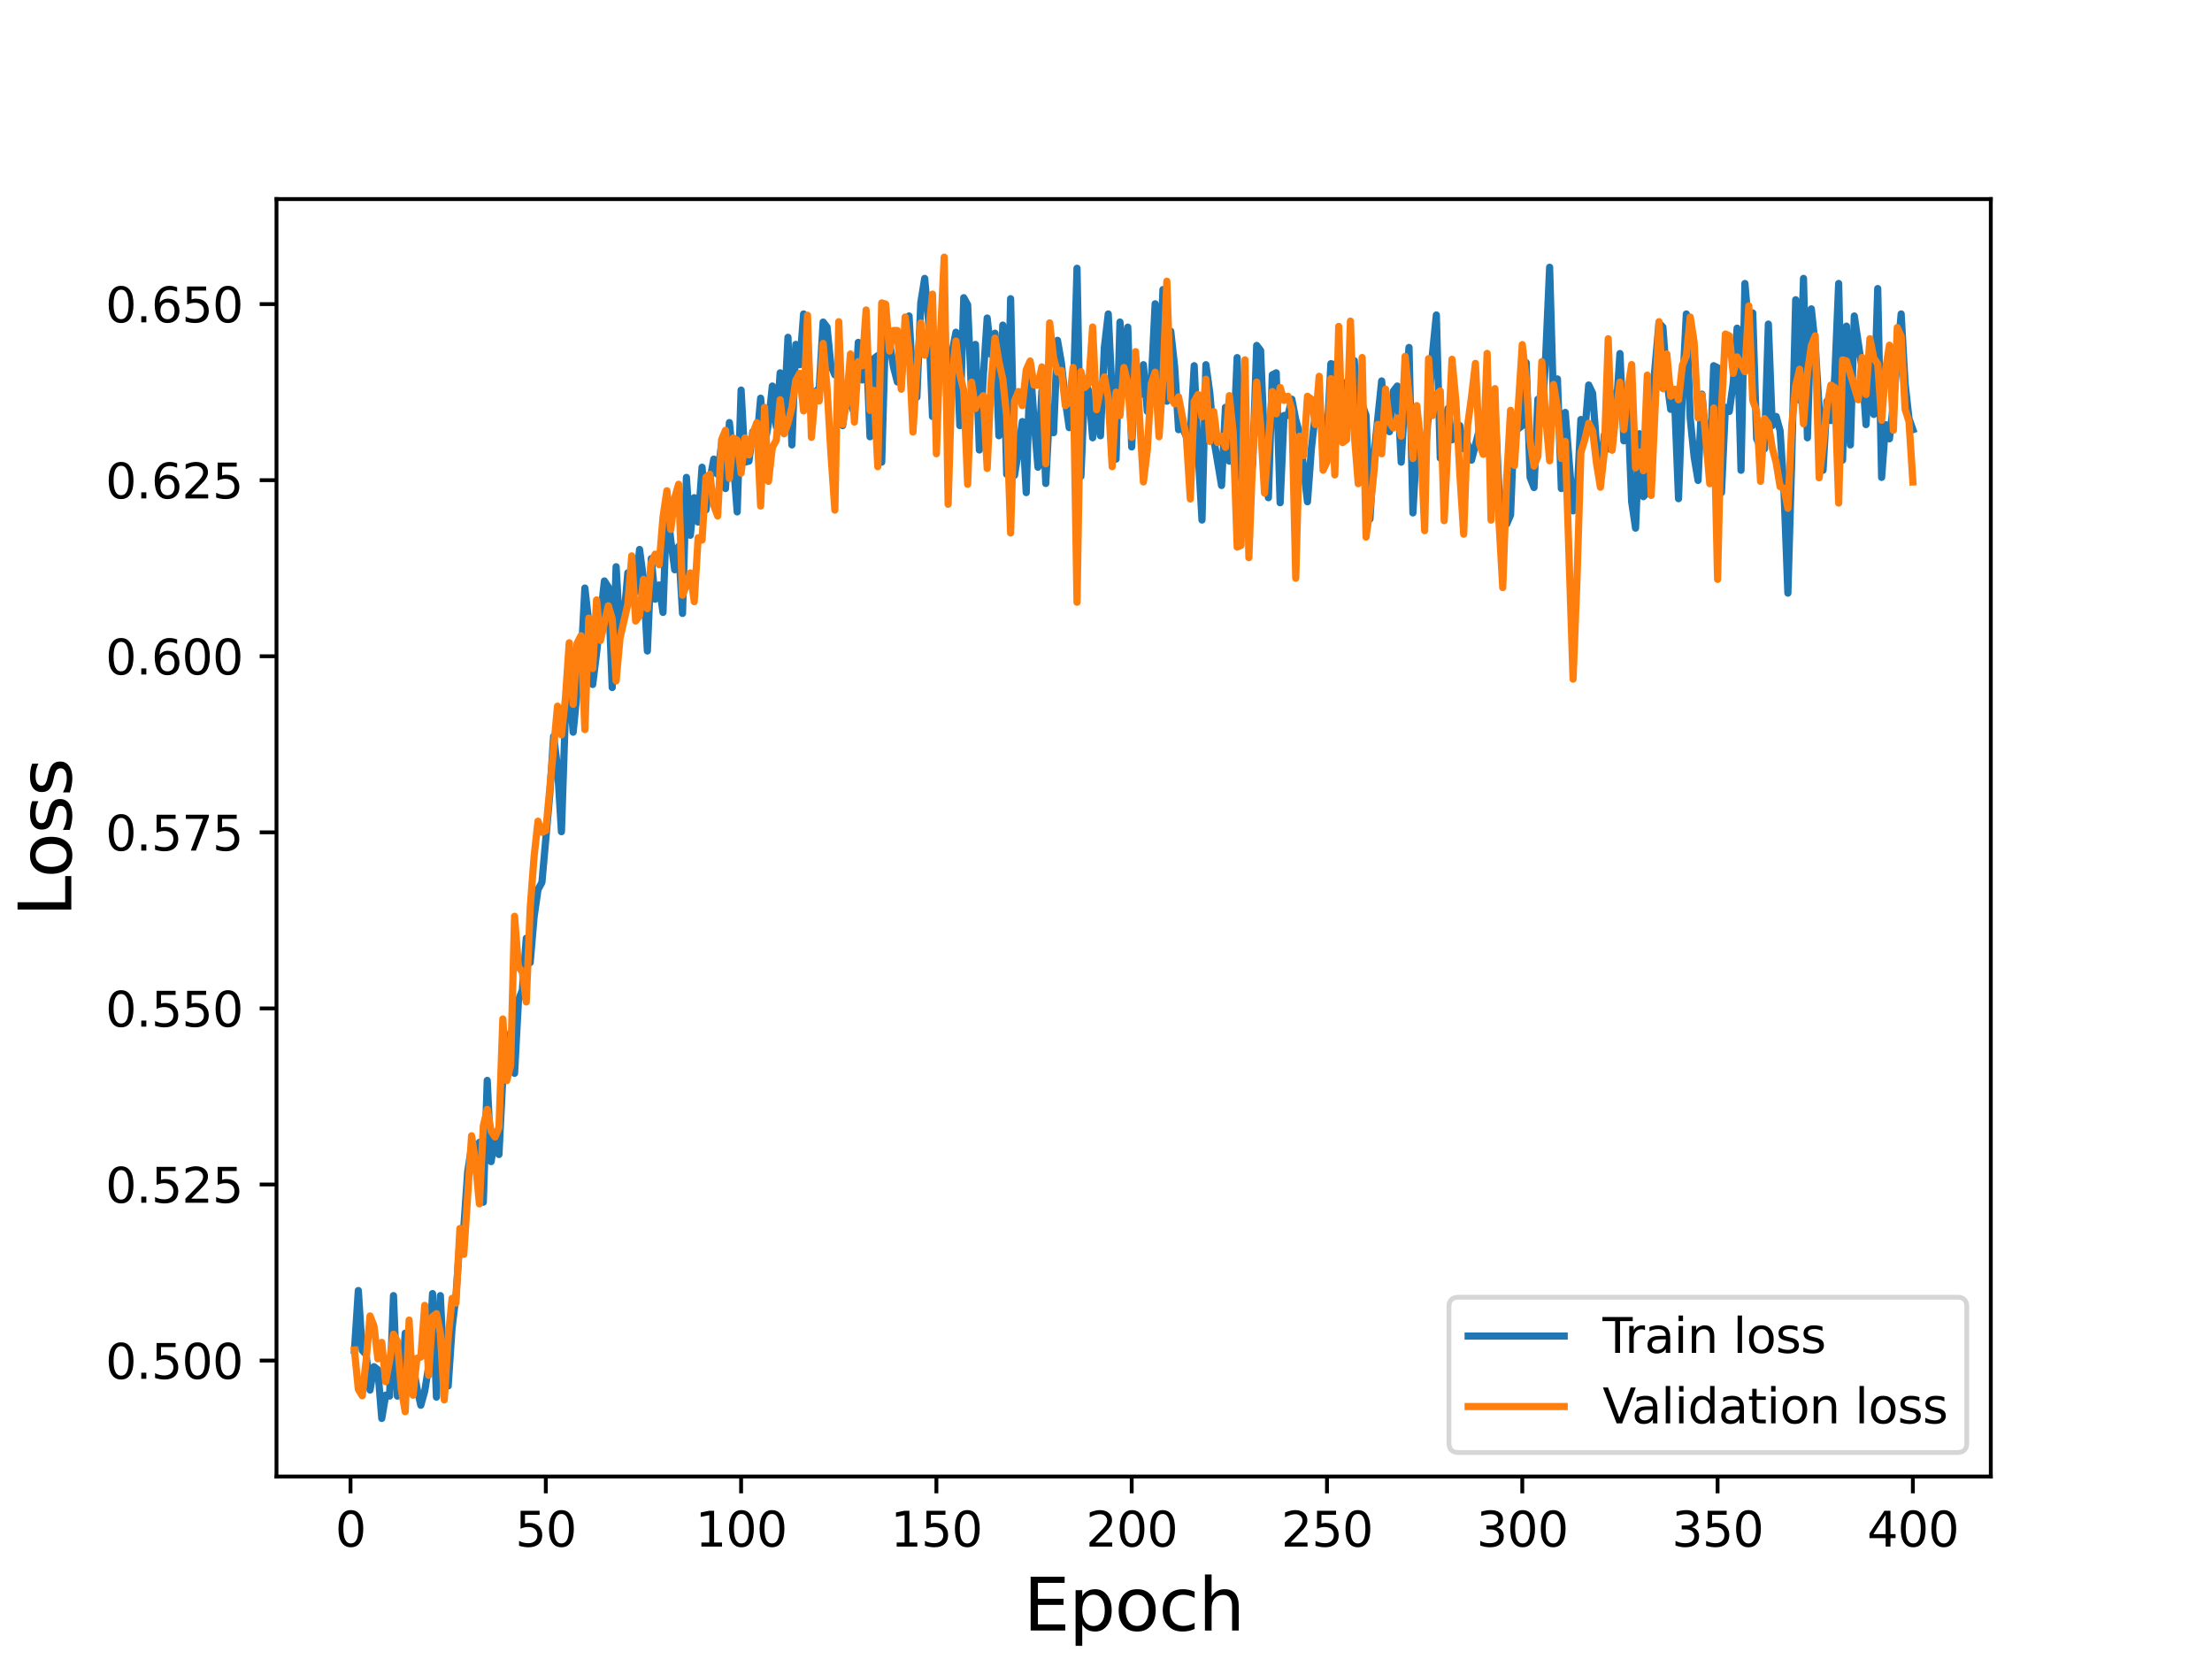 <?xml version="1.0" encoding="utf-8" standalone="no"?>
<!DOCTYPE svg PUBLIC "-//W3C//DTD SVG 1.1//EN"
  "http://www.w3.org/Graphics/SVG/1.1/DTD/svg11.dtd">
<svg height="345.6pt" version="1.1" viewBox="0 0 460.8 345.6" width="460.8pt" xmlns="http://www.w3.org/2000/svg" xmlns:xlink="http://www.w3.org/1999/xlink">
 <defs>
  <style type="text/css">*{stroke-linecap:butt;stroke-linejoin:round;}</style>
 </defs>
 <g id="figure_1">
  <g id="patch_1">
   <path d="M 0 345.6 
L 460.8 345.6 
L 460.8 0 
L 0 0 
z
" style="fill:#ffffff;"/>
  </g>
  <g id="axes_1">
   <g id="patch_2">
    <path d="M 57.6 307.584 
L 414.72 307.584 
L 414.72 41.472 
L 57.6 41.472 
z
" style="fill:#ffffff;"/>
   </g>
   <g id="matplotlib.axis_1">
    <g id="xtick_1">
     <g id="line2d_1">
      <defs>
       <path d="M 0 0 
L 0 3.5 
" id="mccbf1fad83" style="stroke:#000000;stroke-width:0.8;"/>
      </defs>
      <g>
       <use style="stroke:#000000;stroke-width:0.8;" x="73.019" xlink:href="#mccbf1fad83" y="307.584"/>
      </g>
     </g>
     <g id="text_1">
      <!-- 0 -->
      <g transform="translate(69.838 322.182)scale(0.1 -0.1)">
       <defs>
        <path d="M 2034 4250 
Q 1547 4250 1301 3770 
Q 1056 3291 1056 2328 
Q 1056 1369 1301 889 
Q 1547 409 2034 409 
Q 2525 409 2770 889 
Q 3016 1369 3016 2328 
Q 3016 3291 2770 3770 
Q 2525 4250 2034 4250 
z
M 2034 4750 
Q 2819 4750 3233 4129 
Q 3647 3509 3647 2328 
Q 3647 1150 3233 529 
Q 2819 -91 2034 -91 
Q 1250 -91 836 529 
Q 422 1150 422 2328 
Q 422 3509 836 4129 
Q 1250 4750 2034 4750 
z
" id="DejaVuSans-30" transform="scale(0.016)"/>
       </defs>
       <use xlink:href="#DejaVuSans-30"/>
      </g>
     </g>
    </g>
    <g id="xtick_2">
     <g id="line2d_2">
      <g>
       <use style="stroke:#000000;stroke-width:0.8;" x="113.703" xlink:href="#mccbf1fad83" y="307.584"/>
      </g>
     </g>
     <g id="text_2">
      <!-- 50 -->
      <g transform="translate(107.34 322.182)scale(0.1 -0.1)">
       <defs>
        <path d="M 691 4666 
L 3169 4666 
L 3169 4134 
L 1269 4134 
L 1269 2991 
Q 1406 3038 1543 3061 
Q 1681 3084 1819 3084 
Q 2600 3084 3056 2656 
Q 3513 2228 3513 1497 
Q 3513 744 3044 326 
Q 2575 -91 1722 -91 
Q 1428 -91 1123 -41 
Q 819 9 494 109 
L 494 744 
Q 775 591 1075 516 
Q 1375 441 1709 441 
Q 2250 441 2565 725 
Q 2881 1009 2881 1497 
Q 2881 1984 2565 2268 
Q 2250 2553 1709 2553 
Q 1456 2553 1204 2497 
Q 953 2441 691 2322 
L 691 4666 
z
" id="DejaVuSans-35" transform="scale(0.016)"/>
       </defs>
       <use xlink:href="#DejaVuSans-35"/>
       <use x="63.623" xlink:href="#DejaVuSans-30"/>
      </g>
     </g>
    </g>
    <g id="xtick_3">
     <g id="line2d_3">
      <g>
       <use style="stroke:#000000;stroke-width:0.8;" x="154.386" xlink:href="#mccbf1fad83" y="307.584"/>
      </g>
     </g>
     <g id="text_3">
      <!-- 100 -->
      <g transform="translate(144.842 322.182)scale(0.1 -0.1)">
       <defs>
        <path d="M 794 531 
L 1825 531 
L 1825 4091 
L 703 3866 
L 703 4441 
L 1819 4666 
L 2450 4666 
L 2450 531 
L 3481 531 
L 3481 0 
L 794 0 
L 794 531 
z
" id="DejaVuSans-31" transform="scale(0.016)"/>
       </defs>
       <use xlink:href="#DejaVuSans-31"/>
       <use x="63.623" xlink:href="#DejaVuSans-30"/>
       <use x="127.246" xlink:href="#DejaVuSans-30"/>
      </g>
     </g>
    </g>
    <g id="xtick_4">
     <g id="line2d_4">
      <g>
       <use style="stroke:#000000;stroke-width:0.8;" x="195.07" xlink:href="#mccbf1fad83" y="307.584"/>
      </g>
     </g>
     <g id="text_4">
      <!-- 150 -->
      <g transform="translate(185.526 322.182)scale(0.1 -0.1)">
       <use xlink:href="#DejaVuSans-31"/>
       <use x="63.623" xlink:href="#DejaVuSans-35"/>
       <use x="127.246" xlink:href="#DejaVuSans-30"/>
      </g>
     </g>
    </g>
    <g id="xtick_5">
     <g id="line2d_5">
      <g>
       <use style="stroke:#000000;stroke-width:0.8;" x="235.753" xlink:href="#mccbf1fad83" y="307.584"/>
      </g>
     </g>
     <g id="text_5">
      <!-- 200 -->
      <g transform="translate(226.209 322.182)scale(0.1 -0.1)">
       <defs>
        <path d="M 1228 531 
L 3431 531 
L 3431 0 
L 469 0 
L 469 531 
Q 828 903 1448 1529 
Q 2069 2156 2228 2338 
Q 2531 2678 2651 2914 
Q 2772 3150 2772 3378 
Q 2772 3750 2511 3984 
Q 2250 4219 1831 4219 
Q 1534 4219 1204 4116 
Q 875 4013 500 3803 
L 500 4441 
Q 881 4594 1212 4672 
Q 1544 4750 1819 4750 
Q 2544 4750 2975 4387 
Q 3406 4025 3406 3419 
Q 3406 3131 3298 2873 
Q 3191 2616 2906 2266 
Q 2828 2175 2409 1742 
Q 1991 1309 1228 531 
z
" id="DejaVuSans-32" transform="scale(0.016)"/>
       </defs>
       <use xlink:href="#DejaVuSans-32"/>
       <use x="63.623" xlink:href="#DejaVuSans-30"/>
       <use x="127.246" xlink:href="#DejaVuSans-30"/>
      </g>
     </g>
    </g>
    <g id="xtick_6">
     <g id="line2d_6">
      <g>
       <use style="stroke:#000000;stroke-width:0.8;" x="276.437" xlink:href="#mccbf1fad83" y="307.584"/>
      </g>
     </g>
     <g id="text_6">
      <!-- 250 -->
      <g transform="translate(266.893 322.182)scale(0.1 -0.1)">
       <use xlink:href="#DejaVuSans-32"/>
       <use x="63.623" xlink:href="#DejaVuSans-35"/>
       <use x="127.246" xlink:href="#DejaVuSans-30"/>
      </g>
     </g>
    </g>
    <g id="xtick_7">
     <g id="line2d_7">
      <g>
       <use style="stroke:#000000;stroke-width:0.8;" x="317.12" xlink:href="#mccbf1fad83" y="307.584"/>
      </g>
     </g>
     <g id="text_7">
      <!-- 300 -->
      <g transform="translate(307.576 322.182)scale(0.1 -0.1)">
       <defs>
        <path d="M 2597 2516 
Q 3050 2419 3304 2112 
Q 3559 1806 3559 1356 
Q 3559 666 3084 287 
Q 2609 -91 1734 -91 
Q 1441 -91 1130 -33 
Q 819 25 488 141 
L 488 750 
Q 750 597 1062 519 
Q 1375 441 1716 441 
Q 2309 441 2620 675 
Q 2931 909 2931 1356 
Q 2931 1769 2642 2001 
Q 2353 2234 1838 2234 
L 1294 2234 
L 1294 2753 
L 1863 2753 
Q 2328 2753 2575 2939 
Q 2822 3125 2822 3475 
Q 2822 3834 2567 4026 
Q 2313 4219 1838 4219 
Q 1578 4219 1281 4162 
Q 984 4106 628 3988 
L 628 4550 
Q 988 4650 1302 4700 
Q 1616 4750 1894 4750 
Q 2613 4750 3031 4423 
Q 3450 4097 3450 3541 
Q 3450 3153 3228 2886 
Q 3006 2619 2597 2516 
z
" id="DejaVuSans-33" transform="scale(0.016)"/>
       </defs>
       <use xlink:href="#DejaVuSans-33"/>
       <use x="63.623" xlink:href="#DejaVuSans-30"/>
       <use x="127.246" xlink:href="#DejaVuSans-30"/>
      </g>
     </g>
    </g>
    <g id="xtick_8">
     <g id="line2d_8">
      <g>
       <use style="stroke:#000000;stroke-width:0.8;" x="357.804" xlink:href="#mccbf1fad83" y="307.584"/>
      </g>
     </g>
     <g id="text_8">
      <!-- 350 -->
      <g transform="translate(348.26 322.182)scale(0.1 -0.1)">
       <use xlink:href="#DejaVuSans-33"/>
       <use x="63.623" xlink:href="#DejaVuSans-35"/>
       <use x="127.246" xlink:href="#DejaVuSans-30"/>
      </g>
     </g>
    </g>
    <g id="xtick_9">
     <g id="line2d_9">
      <g>
       <use style="stroke:#000000;stroke-width:0.8;" x="398.487" xlink:href="#mccbf1fad83" y="307.584"/>
      </g>
     </g>
     <g id="text_9">
      <!-- 400 -->
      <g transform="translate(388.944 322.182)scale(0.1 -0.1)">
       <defs>
        <path d="M 2419 4116 
L 825 1625 
L 2419 1625 
L 2419 4116 
z
M 2253 4666 
L 3047 4666 
L 3047 1625 
L 3713 1625 
L 3713 1100 
L 3047 1100 
L 3047 0 
L 2419 0 
L 2419 1100 
L 313 1100 
L 313 1709 
L 2253 4666 
z
" id="DejaVuSans-34" transform="scale(0.016)"/>
       </defs>
       <use xlink:href="#DejaVuSans-34"/>
       <use x="63.623" xlink:href="#DejaVuSans-30"/>
       <use x="127.246" xlink:href="#DejaVuSans-30"/>
      </g>
     </g>
    </g>
    <g id="text_10">
     <!-- Epoch -->
     <g transform="translate(213.194 339.66)scale(0.15 -0.15)">
      <defs>
       <path d="M 628 4666 
L 3578 4666 
L 3578 4134 
L 1259 4134 
L 1259 2753 
L 3481 2753 
L 3481 2222 
L 1259 2222 
L 1259 531 
L 3634 531 
L 3634 0 
L 628 0 
L 628 4666 
z
" id="DejaVuSans-45" transform="scale(0.016)"/>
       <path d="M 1159 525 
L 1159 -1331 
L 581 -1331 
L 581 3500 
L 1159 3500 
L 1159 2969 
Q 1341 3281 1617 3432 
Q 1894 3584 2278 3584 
Q 2916 3584 3314 3078 
Q 3713 2572 3713 1747 
Q 3713 922 3314 415 
Q 2916 -91 2278 -91 
Q 1894 -91 1617 61 
Q 1341 213 1159 525 
z
M 3116 1747 
Q 3116 2381 2855 2742 
Q 2594 3103 2138 3103 
Q 1681 3103 1420 2742 
Q 1159 2381 1159 1747 
Q 1159 1113 1420 752 
Q 1681 391 2138 391 
Q 2594 391 2855 752 
Q 3116 1113 3116 1747 
z
" id="DejaVuSans-70" transform="scale(0.016)"/>
       <path d="M 1959 3097 
Q 1497 3097 1228 2736 
Q 959 2375 959 1747 
Q 959 1119 1226 758 
Q 1494 397 1959 397 
Q 2419 397 2687 759 
Q 2956 1122 2956 1747 
Q 2956 2369 2687 2733 
Q 2419 3097 1959 3097 
z
M 1959 3584 
Q 2709 3584 3137 3096 
Q 3566 2609 3566 1747 
Q 3566 888 3137 398 
Q 2709 -91 1959 -91 
Q 1206 -91 779 398 
Q 353 888 353 1747 
Q 353 2609 779 3096 
Q 1206 3584 1959 3584 
z
" id="DejaVuSans-6f" transform="scale(0.016)"/>
       <path d="M 3122 3366 
L 3122 2828 
Q 2878 2963 2633 3030 
Q 2388 3097 2138 3097 
Q 1578 3097 1268 2742 
Q 959 2388 959 1747 
Q 959 1106 1268 751 
Q 1578 397 2138 397 
Q 2388 397 2633 464 
Q 2878 531 3122 666 
L 3122 134 
Q 2881 22 2623 -34 
Q 2366 -91 2075 -91 
Q 1284 -91 818 406 
Q 353 903 353 1747 
Q 353 2603 823 3093 
Q 1294 3584 2113 3584 
Q 2378 3584 2631 3529 
Q 2884 3475 3122 3366 
z
" id="DejaVuSans-63" transform="scale(0.016)"/>
       <path d="M 3513 2113 
L 3513 0 
L 2938 0 
L 2938 2094 
Q 2938 2591 2744 2837 
Q 2550 3084 2163 3084 
Q 1697 3084 1428 2787 
Q 1159 2491 1159 1978 
L 1159 0 
L 581 0 
L 581 4863 
L 1159 4863 
L 1159 2956 
Q 1366 3272 1645 3428 
Q 1925 3584 2291 3584 
Q 2894 3584 3203 3211 
Q 3513 2838 3513 2113 
z
" id="DejaVuSans-68" transform="scale(0.016)"/>
      </defs>
      <use xlink:href="#DejaVuSans-45"/>
      <use x="63.184" xlink:href="#DejaVuSans-70"/>
      <use x="126.66" xlink:href="#DejaVuSans-6f"/>
      <use x="187.842" xlink:href="#DejaVuSans-63"/>
      <use x="242.822" xlink:href="#DejaVuSans-68"/>
     </g>
    </g>
   </g>
   <g id="matplotlib.axis_2">
    <g id="ytick_1">
     <g id="line2d_10">
      <defs>
       <path d="M 0 0 
L -3.5 0 
" id="m09d7297ec0" style="stroke:#000000;stroke-width:0.8;"/>
      </defs>
      <g>
       <use style="stroke:#000000;stroke-width:0.8;" x="57.6" xlink:href="#m09d7297ec0" y="283.434"/>
      </g>
     </g>
     <g id="text_11">
      <!-- 0.500 -->
      <g transform="translate(21.972 287.233)scale(0.1 -0.1)">
       <defs>
        <path d="M 684 794 
L 1344 794 
L 1344 0 
L 684 0 
L 684 794 
z
" id="DejaVuSans-2e" transform="scale(0.016)"/>
       </defs>
       <use xlink:href="#DejaVuSans-30"/>
       <use x="63.623" xlink:href="#DejaVuSans-2e"/>
       <use x="95.41" xlink:href="#DejaVuSans-35"/>
       <use x="159.033" xlink:href="#DejaVuSans-30"/>
       <use x="222.656" xlink:href="#DejaVuSans-30"/>
      </g>
     </g>
    </g>
    <g id="ytick_2">
     <g id="line2d_11">
      <g>
       <use style="stroke:#000000;stroke-width:0.8;" x="57.6" xlink:href="#m09d7297ec0" y="246.753"/>
      </g>
     </g>
     <g id="text_12">
      <!-- 0.525 -->
      <g transform="translate(21.972 250.552)scale(0.1 -0.1)">
       <use xlink:href="#DejaVuSans-30"/>
       <use x="63.623" xlink:href="#DejaVuSans-2e"/>
       <use x="95.41" xlink:href="#DejaVuSans-35"/>
       <use x="159.033" xlink:href="#DejaVuSans-32"/>
       <use x="222.656" xlink:href="#DejaVuSans-35"/>
      </g>
     </g>
    </g>
    <g id="ytick_3">
     <g id="line2d_12">
      <g>
       <use style="stroke:#000000;stroke-width:0.8;" x="57.6" xlink:href="#m09d7297ec0" y="210.072"/>
      </g>
     </g>
     <g id="text_13">
      <!-- 0.550 -->
      <g transform="translate(21.972 213.872)scale(0.1 -0.1)">
       <use xlink:href="#DejaVuSans-30"/>
       <use x="63.623" xlink:href="#DejaVuSans-2e"/>
       <use x="95.41" xlink:href="#DejaVuSans-35"/>
       <use x="159.033" xlink:href="#DejaVuSans-35"/>
       <use x="222.656" xlink:href="#DejaVuSans-30"/>
      </g>
     </g>
    </g>
    <g id="ytick_4">
     <g id="line2d_13">
      <g>
       <use style="stroke:#000000;stroke-width:0.8;" x="57.6" xlink:href="#m09d7297ec0" y="173.392"/>
      </g>
     </g>
     <g id="text_14">
      <!-- 0.575 -->
      <g transform="translate(21.972 177.191)scale(0.1 -0.1)">
       <defs>
        <path d="M 525 4666 
L 3525 4666 
L 3525 4397 
L 1831 0 
L 1172 0 
L 2766 4134 
L 525 4134 
L 525 4666 
z
" id="DejaVuSans-37" transform="scale(0.016)"/>
       </defs>
       <use xlink:href="#DejaVuSans-30"/>
       <use x="63.623" xlink:href="#DejaVuSans-2e"/>
       <use x="95.41" xlink:href="#DejaVuSans-35"/>
       <use x="159.033" xlink:href="#DejaVuSans-37"/>
       <use x="222.656" xlink:href="#DejaVuSans-35"/>
      </g>
     </g>
    </g>
    <g id="ytick_5">
     <g id="line2d_14">
      <g>
       <use style="stroke:#000000;stroke-width:0.8;" x="57.6" xlink:href="#m09d7297ec0" y="136.711"/>
      </g>
     </g>
     <g id="text_15">
      <!-- 0.600 -->
      <g transform="translate(21.972 140.51)scale(0.1 -0.1)">
       <defs>
        <path d="M 2113 2584 
Q 1688 2584 1439 2293 
Q 1191 2003 1191 1497 
Q 1191 994 1439 701 
Q 1688 409 2113 409 
Q 2538 409 2786 701 
Q 3034 994 3034 1497 
Q 3034 2003 2786 2293 
Q 2538 2584 2113 2584 
z
M 3366 4563 
L 3366 3988 
Q 3128 4100 2886 4159 
Q 2644 4219 2406 4219 
Q 1781 4219 1451 3797 
Q 1122 3375 1075 2522 
Q 1259 2794 1537 2939 
Q 1816 3084 2150 3084 
Q 2853 3084 3261 2657 
Q 3669 2231 3669 1497 
Q 3669 778 3244 343 
Q 2819 -91 2113 -91 
Q 1303 -91 875 529 
Q 447 1150 447 2328 
Q 447 3434 972 4092 
Q 1497 4750 2381 4750 
Q 2619 4750 2861 4703 
Q 3103 4656 3366 4563 
z
" id="DejaVuSans-36" transform="scale(0.016)"/>
       </defs>
       <use xlink:href="#DejaVuSans-30"/>
       <use x="63.623" xlink:href="#DejaVuSans-2e"/>
       <use x="95.41" xlink:href="#DejaVuSans-36"/>
       <use x="159.033" xlink:href="#DejaVuSans-30"/>
       <use x="222.656" xlink:href="#DejaVuSans-30"/>
      </g>
     </g>
    </g>
    <g id="ytick_6">
     <g id="line2d_15">
      <g>
       <use style="stroke:#000000;stroke-width:0.8;" x="57.6" xlink:href="#m09d7297ec0" y="100.03"/>
      </g>
     </g>
     <g id="text_16">
      <!-- 0.625 -->
      <g transform="translate(21.972 103.829)scale(0.1 -0.1)">
       <use xlink:href="#DejaVuSans-30"/>
       <use x="63.623" xlink:href="#DejaVuSans-2e"/>
       <use x="95.41" xlink:href="#DejaVuSans-36"/>
       <use x="159.033" xlink:href="#DejaVuSans-32"/>
       <use x="222.656" xlink:href="#DejaVuSans-35"/>
      </g>
     </g>
    </g>
    <g id="ytick_7">
     <g id="line2d_16">
      <g>
       <use style="stroke:#000000;stroke-width:0.8;" x="57.6" xlink:href="#m09d7297ec0" y="63.35"/>
      </g>
     </g>
     <g id="text_17">
      <!-- 0.650 -->
      <g transform="translate(21.972 67.149)scale(0.1 -0.1)">
       <use xlink:href="#DejaVuSans-30"/>
       <use x="63.623" xlink:href="#DejaVuSans-2e"/>
       <use x="95.41" xlink:href="#DejaVuSans-36"/>
       <use x="159.033" xlink:href="#DejaVuSans-35"/>
       <use x="222.656" xlink:href="#DejaVuSans-30"/>
      </g>
     </g>
    </g>
    <g id="text_18">
     <!-- Loss -->
     <g transform="translate(14.852 190.979)rotate(-90)scale(0.15 -0.15)">
      <defs>
       <path d="M 628 4666 
L 1259 4666 
L 1259 531 
L 3531 531 
L 3531 0 
L 628 0 
L 628 4666 
z
" id="DejaVuSans-4c" transform="scale(0.016)"/>
       <path d="M 2834 3397 
L 2834 2853 
Q 2591 2978 2328 3040 
Q 2066 3103 1784 3103 
Q 1356 3103 1142 2972 
Q 928 2841 928 2578 
Q 928 2378 1081 2264 
Q 1234 2150 1697 2047 
L 1894 2003 
Q 2506 1872 2764 1633 
Q 3022 1394 3022 966 
Q 3022 478 2636 193 
Q 2250 -91 1575 -91 
Q 1294 -91 989 -36 
Q 684 19 347 128 
L 347 722 
Q 666 556 975 473 
Q 1284 391 1588 391 
Q 1994 391 2212 530 
Q 2431 669 2431 922 
Q 2431 1156 2273 1281 
Q 2116 1406 1581 1522 
L 1381 1569 
Q 847 1681 609 1914 
Q 372 2147 372 2553 
Q 372 3047 722 3315 
Q 1072 3584 1716 3584 
Q 2034 3584 2315 3537 
Q 2597 3491 2834 3397 
z
" id="DejaVuSans-73" transform="scale(0.016)"/>
      </defs>
      <use xlink:href="#DejaVuSans-4c"/>
      <use x="53.963" xlink:href="#DejaVuSans-6f"/>
      <use x="115.145" xlink:href="#DejaVuSans-73"/>
      <use x="167.244" xlink:href="#DejaVuSans-73"/>
     </g>
    </g>
   </g>
   <g id="line2d_17">
    <path clip-path="url(#p0e9c51cba6)" d="M 73.833 281.319 
L 74.646 268.842 
L 75.46 281.319 
L 76.274 282.165 
L 77.087 289.567 
L 77.901 284.703 
L 78.715 285.337 
L 79.528 295.488 
L 80.342 290.624 
L 81.156 290.836 
L 81.969 269.899 
L 82.783 290.836 
L 83.597 289.99 
L 84.41 277.724 
L 85.224 284.703 
L 86.038 284.491 
L 86.851 289.144 
L 87.665 292.739 
L 88.479 289.778 
L 89.292 284.703 
L 90.106 269.476 
L 90.92 291.047 
L 91.733 269.899 
L 92.547 287.029 
L 93.361 288.721 
L 94.174 276.667 
L 94.988 269.899 
L 95.802 258.268 
L 96.616 255.73 
L 97.429 244.099 
L 98.243 238.812 
L 99.057 243.253 
L 99.87 237.966 
L 100.684 250.443 
L 101.498 225.066 
L 102.311 241.984 
L 103.125 236.697 
L 103.939 240.504 
L 104.752 224.432 
L 105.566 220.625 
L 106.38 215.127 
L 107.193 223.586 
L 108.007 208.359 
L 108.821 206.245 
L 109.634 195.459 
L 110.448 200.535 
L 111.262 191.018 
L 112.075 185.308 
L 112.889 183.828 
L 114.516 165.641 
L 115.33 153.375 
L 116.144 159.931 
L 116.957 173.254 
L 117.771 148.934 
L 118.585 142.379 
L 119.398 152.529 
L 120.212 144.282 
L 121.026 137.938 
L 121.839 122.5 
L 122.653 129.69 
L 123.467 142.59 
L 124.28 136.034 
L 125.908 121.019 
L 126.721 122.288 
L 127.535 143.224 
L 128.349 118.059 
L 129.162 132.228 
L 129.976 128.633 
L 130.79 119.328 
L 131.603 123.769 
L 132.417 123.346 
L 133.231 114.464 
L 134.044 120.596 
L 134.858 135.611 
L 135.672 116.367 
L 136.485 124.826 
L 137.299 121.865 
L 138.113 127.575 
L 138.926 104.947 
L 139.74 112.56 
L 140.554 118.693 
L 141.367 113.829 
L 142.181 127.787 
L 142.995 99.449 
L 143.808 111.503 
L 144.622 103.678 
L 145.436 108.754 
L 146.249 97.334 
L 147.063 106.216 
L 147.877 100.083 
L 148.69 95.642 
L 149.504 98.814 
L 150.318 92.47 
L 151.131 101.775 
L 151.945 88.029 
L 152.759 96.065 
L 153.572 106.639 
L 154.386 81.262 
L 155.2 96.277 
L 156.013 96.065 
L 156.827 89.932 
L 157.641 92.258 
L 158.454 82.953 
L 159.268 92.893 
L 160.082 88.24 
L 160.895 80.416 
L 161.709 88.875 
L 162.523 77.667 
L 163.336 86.337 
L 164.15 70.265 
L 164.964 92.681 
L 165.777 71.745 
L 166.591 75.975 
L 167.405 65.401 
L 168.219 71.534 
L 169.032 86.337 
L 169.846 81.685 
L 170.66 80.839 
L 171.473 67.093 
L 172.287 68.15 
L 173.101 76.186 
L 173.914 78.089 
L 174.728 76.398 
L 175.542 88.663 
L 176.355 82.531 
L 177.169 84.011 
L 177.983 86.126 
L 178.796 71.322 
L 179.61 79.147 
L 180.424 71.111 
L 181.237 90.99 
L 182.051 74.706 
L 182.865 74.071 
L 183.678 96.277 
L 184.492 67.939 
L 185.306 71.322 
L 186.119 76.398 
L 186.933 79.57 
L 187.747 78.935 
L 188.56 70.265 
L 189.374 65.824 
L 190.188 80.204 
L 191.001 82.742 
L 191.815 63.075 
L 192.629 57.999 
L 193.442 66.881 
L 194.256 86.76 
L 195.07 79.781 
L 195.883 78.089 
L 196.697 62.229 
L 197.511 93.104 
L 198.324 73.437 
L 199.138 69.207 
L 199.952 88.663 
L 200.765 62.017 
L 201.579 63.498 
L 202.393 82.108 
L 203.206 71.745 
L 204.02 93.739 
L 204.834 78.512 
L 205.647 66.247 
L 206.461 73.86 
L 207.275 69.419 
L 208.088 90.778 
L 208.902 67.727 
L 209.716 98.814 
L 210.529 62.229 
L 211.343 99.026 
L 212.157 93.95 
L 212.97 87.817 
L 213.784 102.621 
L 214.598 75.763 
L 215.411 87.606 
L 216.225 97.334 
L 217.039 81.473 
L 217.852 100.718 
L 218.666 84.857 
L 219.48 90.144 
L 220.293 70.899 
L 221.107 75.552 
L 221.921 83.376 
L 222.734 89.086 
L 223.548 83.799 
L 224.362 55.884 
L 225.175 99.237 
L 225.989 79.57 
L 226.803 81.473 
L 227.616 91.201 
L 228.43 83.376 
L 229.244 90.778 
L 230.057 72.38 
L 230.871 65.401 
L 231.685 82.319 
L 232.498 95.642 
L 233.312 67.093 
L 234.126 78.724 
L 234.939 68.15 
L 235.753 93.104 
L 236.567 75.975 
L 237.381 82.319 
L 238.194 75.975 
L 239.008 85.703 
L 239.822 79.781 
L 240.635 63.286 
L 241.449 80.627 
L 242.263 60.325 
L 243.076 83.588 
L 243.89 68.996 
L 244.704 76.398 
L 245.517 89.509 
L 246.331 89.086 
L 247.145 90.99 
L 247.958 90.567 
L 248.772 76.186 
L 249.586 94.162 
L 250.399 108.331 
L 251.213 75.975 
L 252.027 81.896 
L 252.84 91.413 
L 254.468 101.14 
L 255.281 84.857 
L 256.095 96.065 
L 256.909 93.316 
L 257.722 74.494 
L 258.536 98.814 
L 259.35 106.004 
L 260.163 104.101 
L 260.977 96.277 
L 261.791 71.957 
L 262.604 73.014 
L 263.418 92.893 
L 264.232 103.678 
L 265.045 78.089 
L 265.859 77.667 
L 266.673 104.736 
L 267.486 86.549 
L 268.3 86.549 
L 269.114 83.165 
L 269.927 87.394 
L 270.741 90.355 
L 272.368 104.524 
L 273.182 93.527 
L 273.996 86.126 
L 274.809 83.588 
L 275.623 91.413 
L 276.437 91.413 
L 277.25 75.763 
L 278.064 75.975 
L 278.878 86.126 
L 279.691 87.394 
L 280.505 79.781 
L 281.319 78.301 
L 282.132 75.129 
L 282.946 89.298 
L 283.76 84.222 
L 284.573 86.549 
L 285.387 108.119 
L 286.201 95.008 
L 287.828 79.358 
L 288.642 88.875 
L 289.455 89.932 
L 290.269 81.473 
L 291.083 80.416 
L 291.896 96.277 
L 292.71 81.896 
L 293.524 72.38 
L 294.337 106.85 
L 295.151 92.047 
L 295.965 91.413 
L 296.778 96.065 
L 297.592 85.914 
L 298.406 73.648 
L 299.219 65.612 
L 300.033 95.431 
L 300.847 88.875 
L 301.66 85.068 
L 302.474 91.624 
L 303.288 89.932 
L 304.101 88.663 
L 304.915 93.527 
L 305.729 92.47 
L 306.543 95.854 
L 308.17 89.509 
L 308.984 93.104 
L 309.797 84.857 
L 310.611 92.47 
L 311.425 84.857 
L 312.238 101.563 
L 313.052 107.485 
L 313.866 109.177 
L 314.679 107.273 
L 315.493 86.972 
L 316.307 89.298 
L 317.12 88.663 
L 317.934 75.552 
L 318.748 99.449 
L 319.561 101.563 
L 320.375 83.165 
L 321.189 88.029 
L 322.002 74.071 
L 322.816 55.673 
L 323.63 84.222 
L 324.443 78.935 
L 325.257 101.775 
L 326.071 85.914 
L 327.698 106.427 
L 328.512 103.467 
L 329.325 87.394 
L 330.139 90.144 
L 330.953 80.204 
L 331.766 81.896 
L 332.58 92.681 
L 333.394 99.449 
L 334.207 90.567 
L 335.021 93.527 
L 335.835 81.896 
L 336.648 85.914 
L 337.462 73.648 
L 338.276 91.835 
L 339.089 84.222 
L 339.903 104.524 
L 340.717 110.023 
L 341.53 90.355 
L 342.344 103.467 
L 343.158 102.621 
L 343.971 85.491 
L 345.599 67.304 
L 346.412 68.15 
L 347.226 79.147 
L 348.04 85.28 
L 348.853 83.588 
L 349.667 103.89 
L 350.481 81.473 
L 351.294 65.401 
L 352.108 87.183 
L 352.922 95.219 
L 353.735 100.083 
L 354.549 82.108 
L 355.363 91.201 
L 356.176 98.814 
L 356.99 76.186 
L 357.804 76.609 
L 358.617 102.621 
L 359.431 84.857 
L 360.245 85.703 
L 361.058 79.781 
L 361.872 68.362 
L 362.686 97.968 
L 363.499 59.057 
L 364.313 68.573 
L 365.127 65.189 
L 365.94 91.413 
L 366.754 93.104 
L 367.568 93.527 
L 368.381 67.516 
L 369.195 88.663 
L 370.009 86.76 
L 370.822 89.721 
L 371.636 102.198 
L 372.45 123.557 
L 373.263 95.219 
L 374.077 62.44 
L 374.891 83.376 
L 375.704 57.999 
L 376.518 91.201 
L 377.332 64.343 
L 378.146 71.957 
L 379.773 97.968 
L 380.587 83.588 
L 381.4 87.606 
L 382.214 78.512 
L 383.028 59.057 
L 383.841 95.854 
L 384.655 67.939 
L 385.469 92.681 
L 386.282 65.824 
L 387.91 76.821 
L 388.723 88.452 
L 389.537 75.34 
L 390.351 86.337 
L 391.164 60.114 
L 391.978 99.449 
L 392.792 88.452 
L 393.605 91.413 
L 394.419 84.222 
L 396.046 65.401 
L 396.86 79.781 
L 397.674 87.183 
L 398.487 89.509 
L 398.487 89.509 
" style="fill:none;stroke:#1f77b4;stroke-linecap:square;stroke-width:1.5;"/>
   </g>
   <g id="line2d_18">
    <path clip-path="url(#p0e9c51cba6)" d="M 73.833 281.233 
L 74.646 289.425 
L 75.46 290.77 
L 76.274 283.312 
L 77.087 274.141 
L 77.901 276.22 
L 78.715 283.067 
L 79.528 279.643 
L 80.342 287.835 
L 81.156 283.556 
L 81.969 277.932 
L 82.783 279.399 
L 83.597 289.425 
L 84.41 294.071 
L 85.224 274.997 
L 86.038 290.648 
L 86.851 282.945 
L 87.665 282.7 
L 88.479 271.941 
L 89.292 286.491 
L 90.106 274.264 
L 90.92 273.652 
L 91.733 277.687 
L 92.547 291.626 
L 93.361 278.788 
L 94.174 270.473 
L 94.988 271.451 
L 95.802 255.923 
L 96.616 261.303 
L 98.243 236.605 
L 99.057 242.229 
L 99.87 250.788 
L 100.684 234.526 
L 101.498 231.103 
L 102.311 235.627 
L 103.125 236.849 
L 103.939 234.893 
L 104.752 212.273 
L 105.566 225.111 
L 106.38 221.932 
L 107.193 190.876 
L 108.007 201.391 
L 108.821 202.492 
L 109.634 208.727 
L 110.448 189.164 
L 111.262 178.405 
L 112.075 171.069 
L 112.889 173.392 
L 113.703 173.025 
L 116.144 147.104 
L 116.957 153.095 
L 117.771 145.637 
L 118.585 133.899 
L 119.398 146.737 
L 120.212 134.021 
L 121.026 132.432 
L 121.839 151.995 
L 122.653 128.763 
L 123.467 139.279 
L 124.28 124.973 
L 125.094 133.41 
L 126.721 126.196 
L 127.535 128.886 
L 128.349 141.846 
L 129.162 132.921 
L 130.79 125.829 
L 131.603 115.803 
L 132.417 129.375 
L 133.231 128.274 
L 134.044 120.694 
L 134.858 126.807 
L 135.672 117.27 
L 136.485 115.436 
L 137.299 117.637 
L 138.113 107.733 
L 138.926 102.231 
L 139.74 110.301 
L 140.554 103.698 
L 141.367 100.886 
L 142.181 123.995 
L 142.995 121.916 
L 143.808 119.349 
L 144.622 125.34 
L 145.436 112.013 
L 146.249 112.502 
L 147.063 99.419 
L 147.877 98.808 
L 148.69 105.288 
L 149.504 107.489 
L 150.318 91.594 
L 151.131 89.637 
L 151.945 99.663 
L 152.759 91.227 
L 153.572 91.716 
L 154.386 98.563 
L 155.2 91.227 
L 156.013 94.773 
L 156.827 90.371 
L 157.641 88.048 
L 158.454 105.41 
L 159.268 84.869 
L 160.082 100.275 
L 160.895 93.183 
L 161.709 91.716 
L 162.523 83.279 
L 163.336 90.371 
L 164.15 88.17 
L 164.964 84.869 
L 165.777 79.244 
L 166.591 77.777 
L 167.405 85.602 
L 168.219 65.673 
L 169.032 91.105 
L 169.846 81.69 
L 170.66 83.524 
L 171.473 71.542 
L 172.287 80.834 
L 173.101 94.528 
L 173.914 106.266 
L 174.728 67.018 
L 175.542 88.415 
L 176.355 83.646 
L 177.169 73.742 
L 177.983 87.926 
L 178.796 75.332 
L 179.61 76.188 
L 180.424 64.572 
L 181.237 85.48 
L 182.051 81.323 
L 182.865 97.218 
L 183.678 63.105 
L 184.492 63.35 
L 185.306 73.131 
L 186.119 68.852 
L 186.933 68.852 
L 187.747 81.079 
L 188.56 66.039 
L 189.374 73.131 
L 190.188 90.004 
L 191.001 76.677 
L 191.815 67.262 
L 192.629 73.987 
L 193.442 69.341 
L 194.256 61.271 
L 195.07 94.528 
L 195.883 70.563 
L 196.697 53.568 
L 197.511 105.043 
L 198.324 78.266 
L 199.138 71.052 
L 199.952 78.022 
L 200.765 81.323 
L 201.579 100.886 
L 202.393 79.611 
L 203.206 85.113 
L 204.02 83.402 
L 204.834 82.423 
L 205.647 97.585 
L 206.461 79.734 
L 207.275 70.441 
L 208.088 75.332 
L 208.902 79 
L 209.716 86.825 
L 210.529 111.034 
L 211.343 83.524 
L 212.157 81.568 
L 212.97 84.502 
L 213.784 77.044 
L 214.598 75.21 
L 215.411 80.223 
L 216.225 80.223 
L 217.039 76.432 
L 217.852 96.607 
L 218.666 67.262 
L 219.48 74.598 
L 220.293 77.533 
L 221.107 77.166 
L 221.921 84.502 
L 222.734 83.768 
L 223.548 76.555 
L 224.362 125.462 
L 225.175 77.41 
L 225.989 80.712 
L 226.803 79.856 
L 227.616 68.118 
L 228.43 85.358 
L 229.244 80.956 
L 230.057 78.511 
L 230.871 82.913 
L 231.685 97.218 
L 232.498 81.69 
L 233.312 86.581 
L 234.126 76.555 
L 234.939 79.856 
L 235.753 91.105 
L 236.567 73.253 
L 238.194 100.397 
L 239.008 93.672 
L 239.822 79.978 
L 240.635 77.533 
L 241.449 90.982 
L 242.263 79 
L 243.076 58.581 
L 243.89 83.035 
L 244.704 84.135 
L 245.517 82.668 
L 247.145 91.105 
L 247.958 103.943 
L 248.772 83.646 
L 249.586 82.179 
L 250.399 86.825 
L 251.213 79 
L 252.027 91.96 
L 252.84 85.725 
L 253.654 92.205 
L 254.468 90.86 
L 255.281 93.183 
L 256.095 82.423 
L 256.909 90.249 
L 257.722 113.969 
L 258.536 113.602 
L 259.35 74.965 
L 260.163 116.17 
L 260.977 95.017 
L 261.791 79.611 
L 262.604 88.537 
L 263.418 102.72 
L 265.045 81.568 
L 265.859 86.214 
L 266.673 80.712 
L 267.486 83.402 
L 268.3 82.546 
L 269.114 85.358 
L 269.927 120.449 
L 270.741 90.86 
L 271.555 94.895 
L 272.368 82.546 
L 273.182 83.157 
L 273.996 88.415 
L 274.809 78.389 
L 275.623 97.952 
L 276.437 96.24 
L 277.25 78.878 
L 278.064 98.93 
L 278.878 67.996 
L 279.691 92.205 
L 280.505 91.594 
L 281.319 66.895 
L 282.132 90.616 
L 282.946 100.764 
L 283.76 74.476 
L 284.573 111.89 
L 285.387 106.021 
L 286.201 98.563 
L 287.014 88.415 
L 287.828 94.528 
L 288.642 81.079 
L 289.455 87.926 
L 290.269 89.148 
L 291.083 87.07 
L 291.896 90.86 
L 292.71 74.231 
L 293.524 82.423 
L 294.337 95.506 
L 295.151 84.502 
L 295.965 92.45 
L 296.778 110.545 
L 297.592 74.721 
L 298.406 86.581 
L 299.219 82.179 
L 300.033 81.445 
L 300.847 108.467 
L 302.474 74.843 
L 303.288 83.524 
L 304.101 98.563 
L 304.915 111.279 
L 305.729 88.659 
L 306.543 82.668 
L 307.356 75.699 
L 308.17 92.45 
L 308.984 94.65 
L 309.797 73.62 
L 310.611 108.345 
L 311.425 80.956 
L 312.238 108.222 
L 313.052 122.405 
L 313.866 99.786 
L 314.679 85.48 
L 315.493 96.974 
L 317.12 71.786 
L 317.934 78.878 
L 318.748 91.96 
L 319.561 97.096 
L 320.375 95.017 
L 321.189 75.332 
L 322.002 86.947 
L 322.816 95.995 
L 323.63 80.1 
L 324.443 84.991 
L 325.257 95.506 
L 326.071 91.96 
L 327.698 141.479 
L 328.512 120.816 
L 329.325 94.284 
L 330.139 91.594 
L 330.953 88.17 
L 331.766 89.76 
L 332.58 96.484 
L 333.394 101.497 
L 334.207 94.161 
L 335.021 70.563 
L 335.835 93.795 
L 336.648 85.969 
L 337.462 79.611 
L 338.276 89.515 
L 339.089 81.201 
L 339.903 75.943 
L 340.717 97.463 
L 341.53 94.161 
L 342.344 98.074 
L 343.158 78.144 
L 343.971 103.209 
L 345.599 67.018 
L 346.412 80.956 
L 347.226 73.742 
L 348.04 82.546 
L 348.853 81.079 
L 349.667 83.279 
L 350.481 76.066 
L 351.294 74.109 
L 352.108 66.039 
L 352.922 71.297 
L 353.735 87.07 
L 354.549 82.301 
L 356.176 100.764 
L 356.99 84.991 
L 357.804 120.694 
L 358.617 85.236 
L 359.431 69.585 
L 360.245 69.952 
L 361.058 77.777 
L 361.872 74.354 
L 363.499 77.41 
L 364.313 63.716 
L 365.127 83.402 
L 365.94 85.725 
L 366.754 100.275 
L 367.568 87.192 
L 368.381 88.292 
L 369.195 93.305 
L 370.009 96.362 
L 370.822 101.375 
L 371.636 101.742 
L 372.45 105.899 
L 373.263 88.537 
L 374.077 80.345 
L 374.891 76.921 
L 375.704 88.292 
L 376.518 77.655 
L 377.332 72.031 
L 378.146 69.952 
L 378.959 99.541 
L 379.773 92.939 
L 380.587 84.747 
L 381.4 80.223 
L 382.214 80.712 
L 383.028 104.799 
L 383.841 74.965 
L 384.655 75.21 
L 387.096 83.279 
L 387.91 74.476 
L 388.723 82.179 
L 389.537 70.563 
L 390.351 74.598 
L 391.164 75.821 
L 391.978 87.559 
L 392.792 77.044 
L 393.605 71.908 
L 394.419 89.637 
L 395.233 68.24 
L 396.046 70.074 
L 396.86 85.236 
L 397.674 87.803 
L 398.487 100.397 
L 398.487 100.397 
" style="fill:none;stroke:#ff7f0e;stroke-linecap:square;stroke-width:1.5;"/>
   </g>
   <g id="patch_3">
    <path d="M 57.6 307.584 
L 57.6 41.472 
" style="fill:none;stroke:#000000;stroke-linecap:square;stroke-linejoin:miter;stroke-width:0.8;"/>
   </g>
   <g id="patch_4">
    <path d="M 414.72 307.584 
L 414.72 41.472 
" style="fill:none;stroke:#000000;stroke-linecap:square;stroke-linejoin:miter;stroke-width:0.8;"/>
   </g>
   <g id="patch_5">
    <path d="M 57.6 307.584 
L 414.72 307.584 
" style="fill:none;stroke:#000000;stroke-linecap:square;stroke-linejoin:miter;stroke-width:0.8;"/>
   </g>
   <g id="patch_6">
    <path d="M 57.6 41.472 
L 414.72 41.472 
" style="fill:none;stroke:#000000;stroke-linecap:square;stroke-linejoin:miter;stroke-width:0.8;"/>
   </g>
   <g id="legend_1">
    <g id="patch_7">
     <path d="M 303.845 302.584 
L 407.72 302.584 
Q 409.72 302.584 409.72 300.584 
L 409.72 272.228 
Q 409.72 270.228 407.72 270.228 
L 303.845 270.228 
Q 301.845 270.228 301.845 272.228 
L 301.845 300.584 
Q 301.845 302.584 303.845 302.584 
z
" style="fill:#ffffff;opacity:0.8;stroke:#cccccc;stroke-linejoin:miter;"/>
    </g>
    <g id="line2d_19">
     <path d="M 305.845 278.326 
L 325.845 278.326 
" style="fill:none;stroke:#1f77b4;stroke-linecap:square;stroke-width:1.5;"/>
    </g>
    <g id="line2d_20"/>
    <g id="text_19">
     <!-- Train loss -->
     <g transform="translate(333.845 281.826)scale(0.1 -0.1)">
      <defs>
       <path d="M -19 4666 
L 3928 4666 
L 3928 4134 
L 2272 4134 
L 2272 0 
L 1638 0 
L 1638 4134 
L -19 4134 
L -19 4666 
z
" id="DejaVuSans-54" transform="scale(0.016)"/>
       <path d="M 2631 2963 
Q 2534 3019 2420 3045 
Q 2306 3072 2169 3072 
Q 1681 3072 1420 2755 
Q 1159 2438 1159 1844 
L 1159 0 
L 581 0 
L 581 3500 
L 1159 3500 
L 1159 2956 
Q 1341 3275 1631 3429 
Q 1922 3584 2338 3584 
Q 2397 3584 2469 3576 
Q 2541 3569 2628 3553 
L 2631 2963 
z
" id="DejaVuSans-72" transform="scale(0.016)"/>
       <path d="M 2194 1759 
Q 1497 1759 1228 1600 
Q 959 1441 959 1056 
Q 959 750 1161 570 
Q 1363 391 1709 391 
Q 2188 391 2477 730 
Q 2766 1069 2766 1631 
L 2766 1759 
L 2194 1759 
z
M 3341 1997 
L 3341 0 
L 2766 0 
L 2766 531 
Q 2569 213 2275 61 
Q 1981 -91 1556 -91 
Q 1019 -91 701 211 
Q 384 513 384 1019 
Q 384 1609 779 1909 
Q 1175 2209 1959 2209 
L 2766 2209 
L 2766 2266 
Q 2766 2663 2505 2880 
Q 2244 3097 1772 3097 
Q 1472 3097 1187 3025 
Q 903 2953 641 2809 
L 641 3341 
Q 956 3463 1253 3523 
Q 1550 3584 1831 3584 
Q 2591 3584 2966 3190 
Q 3341 2797 3341 1997 
z
" id="DejaVuSans-61" transform="scale(0.016)"/>
       <path d="M 603 3500 
L 1178 3500 
L 1178 0 
L 603 0 
L 603 3500 
z
M 603 4863 
L 1178 4863 
L 1178 4134 
L 603 4134 
L 603 4863 
z
" id="DejaVuSans-69" transform="scale(0.016)"/>
       <path d="M 3513 2113 
L 3513 0 
L 2938 0 
L 2938 2094 
Q 2938 2591 2744 2837 
Q 2550 3084 2163 3084 
Q 1697 3084 1428 2787 
Q 1159 2491 1159 1978 
L 1159 0 
L 581 0 
L 581 3500 
L 1159 3500 
L 1159 2956 
Q 1366 3272 1645 3428 
Q 1925 3584 2291 3584 
Q 2894 3584 3203 3211 
Q 3513 2838 3513 2113 
z
" id="DejaVuSans-6e" transform="scale(0.016)"/>
       <path id="DejaVuSans-20" transform="scale(0.016)"/>
       <path d="M 603 4863 
L 1178 4863 
L 1178 0 
L 603 0 
L 603 4863 
z
" id="DejaVuSans-6c" transform="scale(0.016)"/>
      </defs>
      <use xlink:href="#DejaVuSans-54"/>
      <use x="46.334" xlink:href="#DejaVuSans-72"/>
      <use x="87.447" xlink:href="#DejaVuSans-61"/>
      <use x="148.727" xlink:href="#DejaVuSans-69"/>
      <use x="176.51" xlink:href="#DejaVuSans-6e"/>
      <use x="239.889" xlink:href="#DejaVuSans-20"/>
      <use x="271.676" xlink:href="#DejaVuSans-6c"/>
      <use x="299.459" xlink:href="#DejaVuSans-6f"/>
      <use x="360.641" xlink:href="#DejaVuSans-73"/>
      <use x="412.74" xlink:href="#DejaVuSans-73"/>
     </g>
    </g>
    <g id="line2d_21">
     <path d="M 305.845 293.004 
L 325.845 293.004 
" style="fill:none;stroke:#ff7f0e;stroke-linecap:square;stroke-width:1.5;"/>
    </g>
    <g id="line2d_22"/>
    <g id="text_20">
     <!-- Validation loss -->
     <g transform="translate(333.845 296.504)scale(0.1 -0.1)">
      <defs>
       <path d="M 1831 0 
L 50 4666 
L 709 4666 
L 2188 738 
L 3669 4666 
L 4325 4666 
L 2547 0 
L 1831 0 
z
" id="DejaVuSans-56" transform="scale(0.016)"/>
       <path d="M 2906 2969 
L 2906 4863 
L 3481 4863 
L 3481 0 
L 2906 0 
L 2906 525 
Q 2725 213 2448 61 
Q 2172 -91 1784 -91 
Q 1150 -91 751 415 
Q 353 922 353 1747 
Q 353 2572 751 3078 
Q 1150 3584 1784 3584 
Q 2172 3584 2448 3432 
Q 2725 3281 2906 2969 
z
M 947 1747 
Q 947 1113 1208 752 
Q 1469 391 1925 391 
Q 2381 391 2643 752 
Q 2906 1113 2906 1747 
Q 2906 2381 2643 2742 
Q 2381 3103 1925 3103 
Q 1469 3103 1208 2742 
Q 947 2381 947 1747 
z
" id="DejaVuSans-64" transform="scale(0.016)"/>
       <path d="M 1172 4494 
L 1172 3500 
L 2356 3500 
L 2356 3053 
L 1172 3053 
L 1172 1153 
Q 1172 725 1289 603 
Q 1406 481 1766 481 
L 2356 481 
L 2356 0 
L 1766 0 
Q 1100 0 847 248 
Q 594 497 594 1153 
L 594 3053 
L 172 3053 
L 172 3500 
L 594 3500 
L 594 4494 
L 1172 4494 
z
" id="DejaVuSans-74" transform="scale(0.016)"/>
      </defs>
      <use xlink:href="#DejaVuSans-56"/>
      <use x="60.658" xlink:href="#DejaVuSans-61"/>
      <use x="121.938" xlink:href="#DejaVuSans-6c"/>
      <use x="149.721" xlink:href="#DejaVuSans-69"/>
      <use x="177.504" xlink:href="#DejaVuSans-64"/>
      <use x="240.98" xlink:href="#DejaVuSans-61"/>
      <use x="302.26" xlink:href="#DejaVuSans-74"/>
      <use x="341.469" xlink:href="#DejaVuSans-69"/>
      <use x="369.252" xlink:href="#DejaVuSans-6f"/>
      <use x="430.434" xlink:href="#DejaVuSans-6e"/>
      <use x="493.812" xlink:href="#DejaVuSans-20"/>
      <use x="525.6" xlink:href="#DejaVuSans-6c"/>
      <use x="553.383" xlink:href="#DejaVuSans-6f"/>
      <use x="614.564" xlink:href="#DejaVuSans-73"/>
      <use x="666.664" xlink:href="#DejaVuSans-73"/>
     </g>
    </g>
   </g>
  </g>
 </g>
 <defs>
  <clipPath id="p0e9c51cba6">
   <rect height="266.112" width="357.12" x="57.6" y="41.472"/>
  </clipPath>
 </defs>
</svg>

